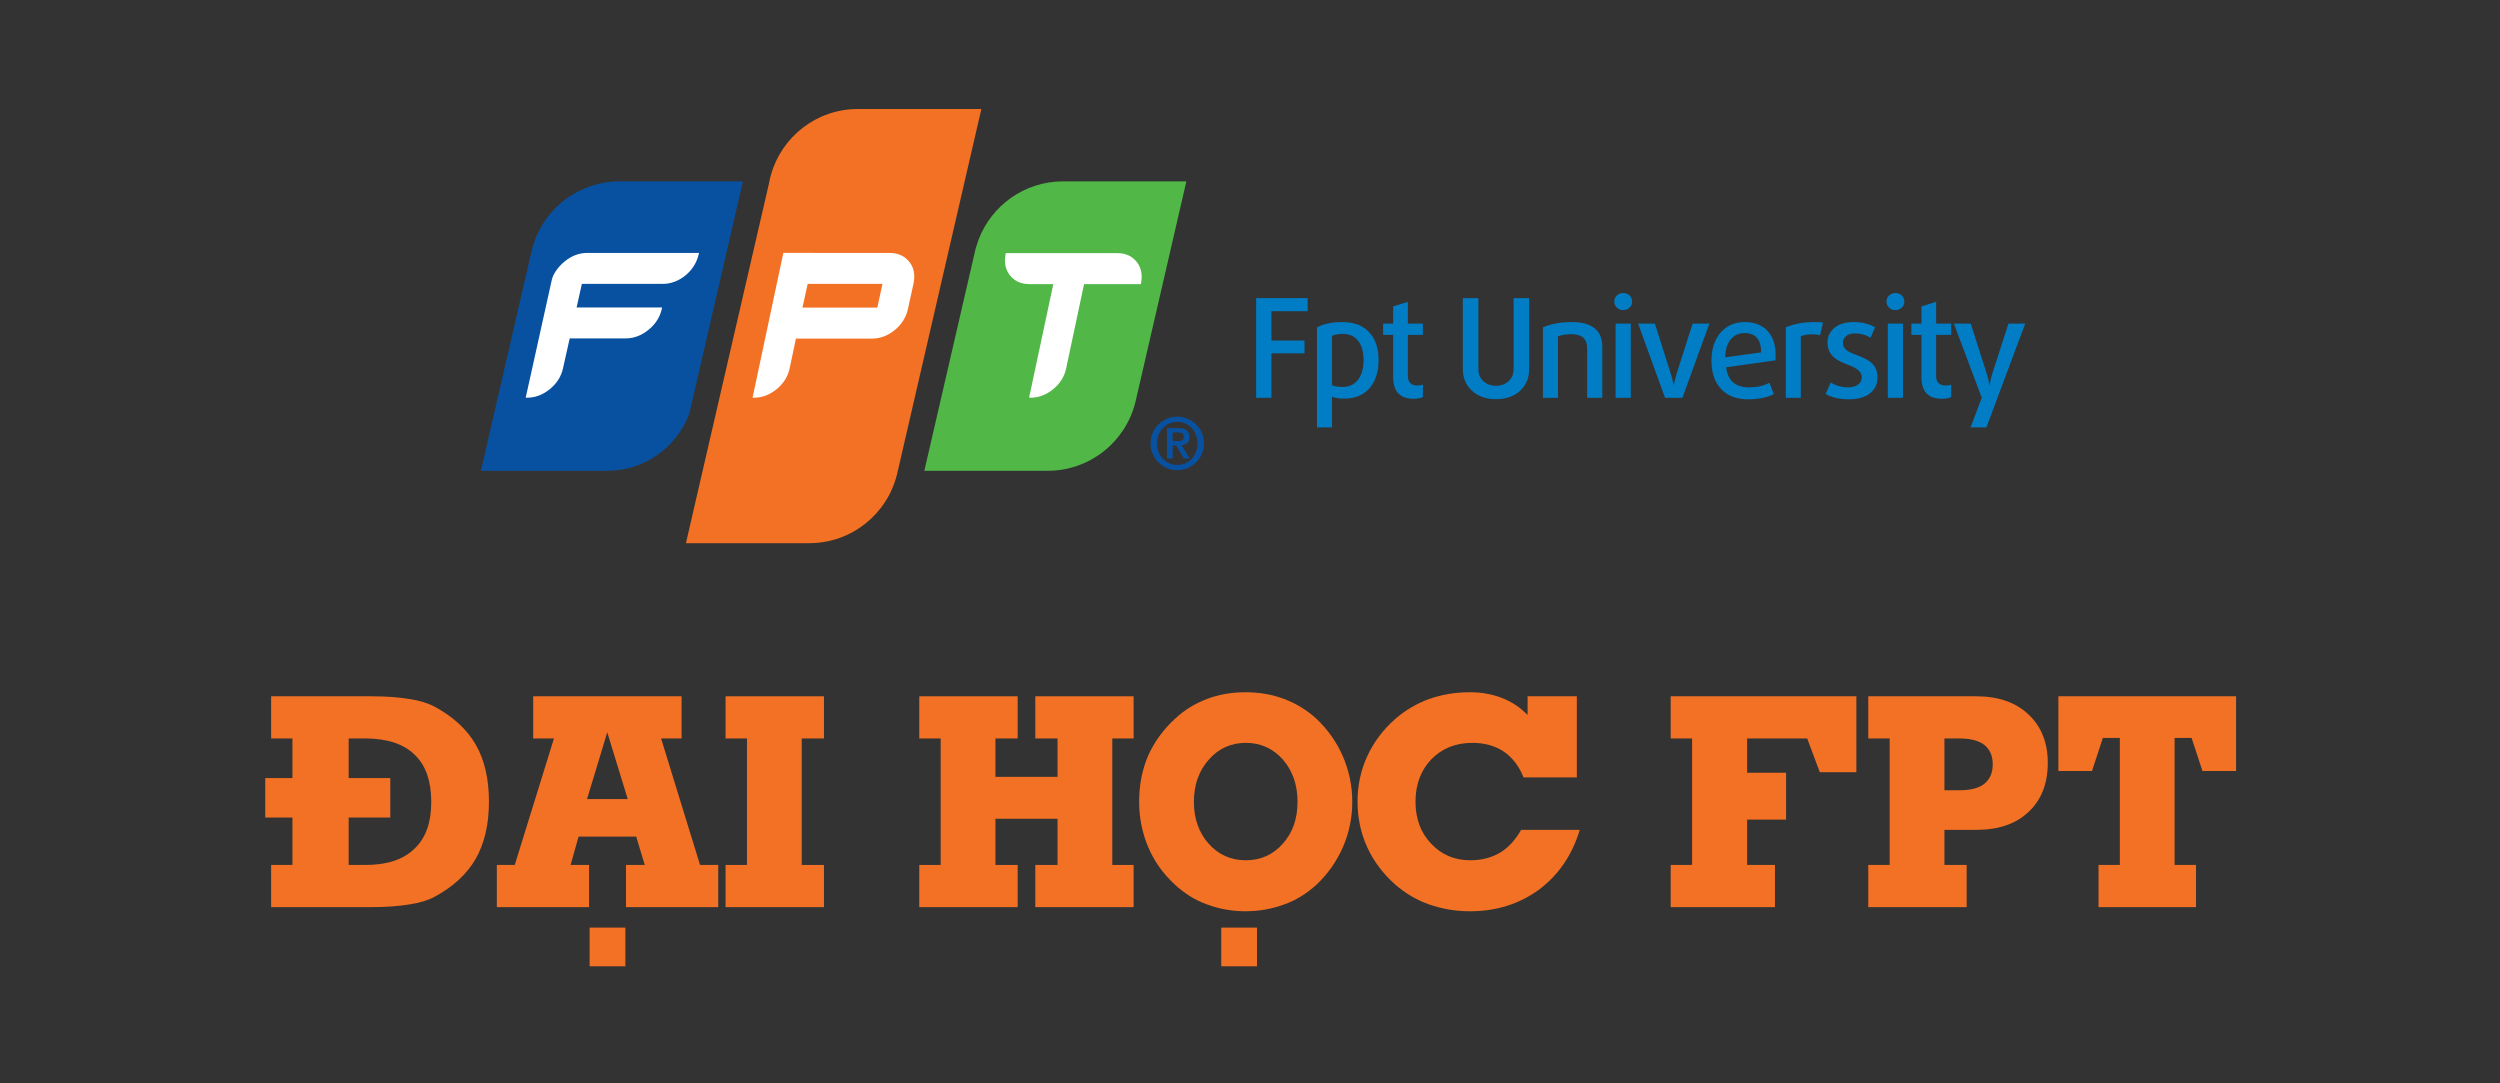 <?xml version="1.0" encoding="UTF-8"?>
<svg xmlns="http://www.w3.org/2000/svg" xmlns:xlink="http://www.w3.org/1999/xlink" width="425.2pt" height="184.25pt" viewBox="0 0 425.2 184.25" version="1.1">
<rect x="0" y="0" width="425.2" height="184.25" fill="#333333" stroke="none"/>
<defs>
<g>
<symbol overflow="visible" id="glyph0-0">
<path style="stroke:none;" d="M 27.391 8.812 L 27.391 -35.109 L 2.484 -35.109 L 2.484 8.812 Z M 5.281 -32.312 L 24.594 -32.312 L 24.594 6.031 L 5.281 6.031 Z M 5.281 -32.312 "/>
</symbol>
<symbol overflow="visible" id="glyph0-1">
<path style="stroke:none;" d="M 18.031 0 C 20.516 0 22.656 -0.156 24.453 -0.453 C 26.188 -0.703 27.641 -1.141 28.781 -1.75 C 31.922 -3.438 34.266 -5.578 35.797 -8.219 C 37.297 -10.859 38.047 -14.094 38.047 -17.922 C 38.047 -21.812 37.297 -25.047 35.797 -27.641 C 34.312 -30.234 31.969 -32.375 28.781 -34.109 C 27.641 -34.703 26.188 -35.156 24.453 -35.406 C 22.656 -35.703 20.516 -35.859 18.031 -35.859 L 1 -35.859 L 1 -28.688 L 4.625 -28.688 L 4.625 -21.953 L 0 -21.953 L 0 -15.234 L 4.625 -15.234 L 4.625 -7.172 L 1 -7.172 L 1 0 Z M 16.984 -28.688 C 20.672 -28.688 23.5 -27.781 25.391 -25.938 C 27.281 -24.156 28.234 -21.469 28.234 -17.922 C 28.234 -14.344 27.281 -11.703 25.344 -9.906 C 23.453 -8.062 20.672 -7.172 16.984 -7.172 L 14.188 -7.172 L 14.188 -15.234 L 21.266 -15.234 L 21.266 -21.953 L 14.188 -21.953 L 14.188 -28.688 Z M 16.984 -28.688 "/>
</symbol>
<symbol overflow="visible" id="glyph0-2">
<path style="stroke:none;" d="M 15.781 0 L 15.781 -7.172 L 12.641 -7.172 L 14 -12 L 23.797 -12 L 25.25 -7.172 L 22.062 -7.172 L 22.062 0 L 37.75 0 L 37.75 -7.172 L 34.656 -7.172 L 28.031 -28.688 L 31.516 -28.688 L 31.516 -35.859 L 6.281 -35.859 L 6.281 -28.688 L 9.812 -28.688 L 3.141 -7.172 L 0.094 -7.172 L 0.094 0 Z M 18.875 -29.734 L 22.359 -18.375 L 15.438 -18.375 Z M 18.875 -29.734 "/>
</symbol>
<symbol overflow="visible" id="glyph0-3">
<path style="stroke:none;" d="M -15.828 10.062 L -15.828 3.484 L -21.906 3.484 L -21.906 10.062 Z M -15.828 10.062 "/>
</symbol>
<symbol overflow="visible" id="glyph0-4">
<path style="stroke:none;" d="M 17.922 0 L 17.922 -7.172 L 14.141 -7.172 L 14.141 -28.688 L 17.922 -28.688 L 17.922 -35.859 L 1.188 -35.859 L 1.188 -28.688 L 4.828 -28.688 L 4.828 -7.172 L 1.188 -7.172 L 1.188 0 Z M 17.922 0 "/>
</symbol>
<symbol overflow="visible" id="glyph0-5">
<path style="stroke:none;" d=""/>
</symbol>
<symbol overflow="visible" id="glyph0-6">
<path style="stroke:none;" d="M 17.922 0 L 17.922 -7.172 L 14.141 -7.172 L 14.141 -15.031 L 24.703 -15.031 L 24.703 -7.172 L 20.922 -7.172 L 20.922 0 L 37.641 0 L 37.641 -7.172 L 34.016 -7.172 L 34.016 -28.688 L 37.641 -28.688 L 37.641 -35.859 L 20.922 -35.859 L 20.922 -28.688 L 24.703 -28.688 L 24.703 -22.156 L 14.141 -22.156 L 14.141 -28.688 L 17.922 -28.688 L 17.922 -35.859 L 1.188 -35.859 L 1.188 -28.688 L 4.828 -28.688 L 4.828 -7.172 L 1.188 -7.172 L 1.188 0 Z M 17.922 0 "/>
</symbol>
<symbol overflow="visible" id="glyph0-7">
<path style="stroke:none;" d="M 11.609 -25.094 C 13.25 -26.984 15.391 -27.938 17.875 -27.938 C 20.422 -27.938 22.516 -26.984 24.203 -25.094 C 25.844 -23.203 26.688 -20.812 26.688 -17.922 C 26.688 -14.984 25.844 -12.641 24.203 -10.812 C 22.516 -8.906 20.422 -7.969 17.875 -7.969 C 15.344 -7.969 13.25 -8.906 11.547 -10.812 C 9.906 -12.703 9.062 -15.031 9.062 -17.922 C 9.062 -20.766 9.906 -23.203 11.609 -25.094 Z M 1.297 -10.203 C 2.297 -7.812 3.828 -5.672 5.828 -3.828 C 7.422 -2.344 9.266 -1.188 11.297 -0.453 C 13.344 0.297 15.531 0.703 17.828 0.703 C 20.172 0.703 22.359 0.297 24.406 -0.453 C 26.391 -1.141 28.234 -2.297 29.922 -3.828 C 31.875 -5.672 33.359 -7.812 34.406 -10.203 C 35.453 -12.594 36 -15.188 36 -17.922 C 36 -20.609 35.453 -23.203 34.406 -25.641 C 33.359 -28.031 31.875 -30.172 29.922 -32.016 C 28.234 -33.562 26.391 -34.656 24.406 -35.406 C 22.406 -36.156 20.219 -36.547 17.828 -36.547 C 15.438 -36.547 13.25 -36.156 11.297 -35.406 C 9.312 -34.656 7.469 -33.562 5.828 -32.016 C 3.781 -30.125 2.297 -28.031 1.25 -25.688 C 0.25 -23.312 -0.25 -20.766 -0.25 -17.922 C -0.25 -15.141 0.297 -12.547 1.297 -10.203 Z M 1.297 -10.203 "/>
</symbol>
<symbol overflow="visible" id="glyph0-8">
<path style="stroke:none;" d="M 25.5 -9.266 C 24.047 -8.422 22.359 -7.969 20.422 -7.969 C 17.734 -7.969 15.531 -8.906 13.75 -10.812 C 12 -12.641 11.109 -15.031 11.109 -17.922 C 11.109 -20.859 12 -23.25 13.797 -25.141 C 15.594 -26.984 17.922 -27.938 20.766 -27.938 C 22.859 -27.938 24.656 -27.438 26.141 -26.438 C 27.594 -25.453 28.734 -23.953 29.484 -22.062 L 38.547 -22.062 L 38.547 -35.859 L 30.172 -35.859 L 30.172 -32.672 C 28.984 -33.906 27.531 -34.906 25.844 -35.562 C 24.203 -36.203 22.359 -36.547 20.359 -36.547 C 17.875 -36.547 15.594 -36.156 13.438 -35.406 C 11.359 -34.656 9.406 -33.516 7.672 -32.016 C 5.578 -30.172 3.984 -28.031 2.891 -25.641 C 1.797 -23.25 1.25 -20.719 1.25 -17.922 C 1.25 -15.188 1.797 -12.594 2.891 -10.203 C 3.984 -7.812 5.578 -5.672 7.672 -3.828 C 9.406 -2.344 11.297 -1.188 13.438 -0.453 C 15.594 0.297 17.875 0.703 20.359 0.703 C 24.891 0.703 28.781 -0.547 32.125 -2.984 C 35.453 -5.484 37.75 -8.859 39.047 -13.141 L 29.078 -13.141 C 28.078 -11.406 26.891 -10.109 25.5 -9.266 Z M 25.5 -9.266 "/>
</symbol>
<symbol overflow="visible" id="glyph0-9">
<path style="stroke:none;" d="M 18.922 0 L 18.922 -7.172 L 14.188 -7.172 L 14.188 -14.891 L 20.812 -14.891 L 20.812 -22.859 L 14.188 -22.859 L 14.188 -28.688 L 24.406 -28.688 L 26.547 -22.953 L 32.766 -22.953 L 32.766 -35.859 L 1.188 -35.859 L 1.188 -28.688 L 4.828 -28.688 L 4.828 -7.172 L 1.188 -7.172 L 1.188 0 Z M 18.922 0 "/>
</symbol>
<symbol overflow="visible" id="glyph0-10">
<path style="stroke:none;" d="M 16.625 -28.688 C 18.531 -28.688 19.969 -28.328 20.922 -27.594 C 21.859 -26.844 22.359 -25.75 22.359 -24.297 C 22.359 -22.812 21.859 -21.719 20.922 -20.969 C 19.969 -20.219 18.531 -19.875 16.625 -19.875 L 14.141 -19.875 L 14.141 -28.688 Z M 17.922 0 L 17.922 -7.172 L 14.141 -7.172 L 14.141 -13.141 L 19.562 -13.141 C 23.312 -13.141 26.297 -14.141 28.438 -16.188 C 30.625 -18.219 31.719 -21.016 31.719 -24.5 C 31.719 -27.984 30.625 -30.719 28.438 -32.766 C 26.297 -34.812 23.312 -35.859 19.562 -35.859 L 1.188 -35.859 L 1.188 -28.688 L 4.828 -28.688 L 4.828 -7.172 L 1.188 -7.172 L 1.188 0 Z M 17.922 0 "/>
</symbol>
<symbol overflow="visible" id="glyph0-11">
<path style="stroke:none;" d="M 24.203 0 L 24.203 -7.172 L 20.562 -7.172 L 20.562 -28.781 L 23.453 -28.781 L 25.297 -23.156 L 31.016 -23.156 L 31.016 -35.859 L 0.797 -35.859 L 0.797 -23.156 L 6.516 -23.156 L 8.359 -28.781 L 11.25 -28.781 L 11.25 -7.172 L 7.625 -7.172 L 7.625 0 Z M 24.203 0 "/>
</symbol>
</g>
</defs>
<g id="surface1">
<path style=" stroke:none;fill-rule:nonzero;fill:rgb(3.499%,31.799%,63.1%);fill-opacity:1;" d="M 199.441 75.023 L 200.285 75.023 C 200.848 75.023 201.344 74.945 201.344 74.258 C 201.344 73.645 200.789 73.547 200.297 73.547 L 199.441 73.547 Z M 198.48 72.816 L 200.398 72.816 C 201.629 72.816 202.305 73.246 202.305 74.332 C 202.305 75.219 201.797 75.641 200.953 75.719 L 202.336 77.973 L 201.355 77.973 L 200.02 75.754 L 199.441 75.754 L 199.441 77.973 L 198.48 77.973 Z M 203.68 75.414 C 203.68 73.285 202.137 71.746 200.23 71.746 C 198.328 71.746 196.793 73.285 196.793 75.414 C 196.793 77.547 198.328 79.082 200.23 79.082 C 202.137 79.082 203.68 77.547 203.68 75.414 M 195.684 75.414 C 195.684 72.906 197.723 70.867 200.23 70.867 C 202.742 70.867 204.781 72.906 204.781 75.414 C 204.781 77.922 202.742 79.969 200.23 79.969 C 197.723 79.969 195.684 77.922 195.684 75.414 "/>
<path style=" stroke:none;fill-rule:nonzero;fill:rgb(3.499%,31.799%,63.1%);fill-opacity:1;" d="M 105.375 30.848 C 98.574 30.848 92.805 35.27 90.785 41.395 C 90.738 41.531 90.695 41.668 90.656 41.809 L 90.32 43.121 L 81.789 80.07 L 103.277 80.07 C 109.695 80.07 115.168 76.004 117.246 70.301 L 118.059 66.785 L 126.355 30.848 L 105.375 30.848 "/>
<path style=" stroke:none;fill-rule:nonzero;fill:rgb(95.299%,44.299%,14.099%);fill-opacity:1;" d="M 145.914 18.539 C 138.887 18.539 132.965 23.258 131.137 29.699 C 131 30.184 130.883 30.676 130.793 31.176 L 116.664 92.383 L 137.641 92.383 C 144.828 92.383 150.859 87.445 152.535 80.773 L 152.535 80.777 L 152.543 80.777 L 166.91 18.539 L 145.914 18.539 "/>
<path style=" stroke:none;fill-rule:nonzero;fill:rgb(31.799%,72.198%,28.2%);fill-opacity:1;" d="M 180.801 30.848 C 174.238 30.848 168.637 34.965 166.438 40.754 C 166.328 41.051 165.938 42.273 165.938 42.273 L 157.211 80.07 L 178.191 80.07 C 185.402 80.07 191.449 75.105 193.105 68.406 L 193.105 68.41 L 201.777 30.848 L 180.801 30.848 "/>
<path style=" stroke:none;fill-rule:nonzero;fill:rgb(100%,100%,100%);fill-opacity:1;" d="M 96.016 44.48 C 94.832 45.457 94.07 46.648 93.848 47.605 L 89.41 67.641 L 89.66 67.637 C 91.047 67.637 92.344 67.145 93.523 66.176 C 94.711 65.203 95.461 64.016 95.754 62.645 L 96.895 57.555 L 106.422 57.555 C 107.801 57.555 109.105 57.062 110.305 56.09 C 111.496 55.117 112.254 53.926 112.555 52.543 L 112.605 52.289 L 98.07 52.289 L 98.965 48.281 L 112.73 48.281 C 114.109 48.281 115.414 47.793 116.598 46.828 C 117.773 45.859 118.504 44.645 118.828 43.273 L 118.887 43.02 L 99.879 43.016 C 98.496 43.016 97.199 43.512 96.016 44.48 "/>
<path style=" stroke:none;fill-rule:nonzero;fill:rgb(100%,100%,100%);fill-opacity:1;" d="M 193.027 44.203 C 192.266 43.441 191.266 43.055 190.062 43.055 L 171.062 43.055 L 171.031 43.223 C 170.957 43.594 170.922 43.938 170.922 44.266 C 170.922 45.426 171.312 46.398 172.074 47.168 C 172.84 47.93 173.836 48.32 175.043 48.32 L 179.148 48.32 L 175.027 67.641 L 175.281 67.641 C 176.66 67.641 177.957 67.152 179.133 66.188 C 180.309 65.223 181.047 64.031 181.332 62.652 L 184.379 48.32 L 194.035 48.32 L 194.07 48.152 C 194.141 47.797 194.176 47.434 194.176 47.074 C 194.176 45.93 193.789 44.965 193.027 44.203 "/>
<path style=" stroke:none;fill-rule:nonzero;fill:rgb(100%,100%,100%);fill-opacity:1;" d="M 137.371 48.285 L 150.09 48.285 L 149.211 52.316 L 136.484 52.316 Z M 151.348 43.02 L 138.504 43.02 L 138.512 43.004 L 133.234 43.004 L 127.996 67.641 L 128.254 67.641 C 129.633 67.641 130.93 67.148 132.105 66.18 C 133.277 65.211 134.02 64.02 134.305 62.645 L 135.371 57.586 L 148.332 57.586 C 149.711 57.586 151.008 57.094 152.184 56.133 C 153.355 55.172 154.105 53.977 154.418 52.57 L 155.395 48.117 C 155.465 47.77 155.5 47.406 155.5 47.035 C 155.5 45.898 155.109 44.934 154.332 44.172 C 153.555 43.406 152.551 43.02 151.348 43.02 "/>
<path style=" stroke:none;fill-rule:nonzero;fill:rgb(0%,48.999%,77.299%);fill-opacity:1;" d="M 216.246 52.93 L 216.246 57.914 L 221.871 57.914 L 221.871 60.094 L 216.246 60.094 L 216.246 67.656 L 213.648 67.656 L 213.648 50.703 L 222.406 50.703 L 222.406 52.93 L 216.246 52.93 "/>
<path style=" stroke:none;fill-rule:nonzero;fill:rgb(0%,48.999%,77.299%);fill-opacity:1;" d="M 231 57.984 C 230.391 57.188 229.52 56.789 228.379 56.789 C 227.629 56.789 227.02 56.902 226.551 57.117 L 226.551 65.523 C 226.988 65.715 227.598 65.809 228.379 65.809 C 229.504 65.809 230.387 65.379 231.023 64.52 C 231.617 63.707 231.914 62.613 231.914 61.238 C 231.914 59.852 231.609 58.766 231 57.984 Z M 232.969 65.973 C 231.922 67.188 230.469 67.797 228.613 67.797 C 227.848 67.797 227.156 67.695 226.551 67.492 L 226.551 72.691 L 223.996 72.691 L 223.996 55.668 C 225.121 55.074 226.566 54.777 228.332 54.777 C 230.281 54.777 231.797 55.355 232.871 56.512 C 233.938 57.648 234.465 59.227 234.465 61.238 C 234.465 63.223 233.965 64.801 232.969 65.973 "/>
<path style=" stroke:none;fill-rule:nonzero;fill:rgb(0%,48.999%,77.299%);fill-opacity:1;" d="M 242.004 67.539 C 241.602 67.727 241.07 67.82 240.414 67.82 C 238.105 67.82 236.949 66.586 236.949 64.121 L 236.949 56.953 L 235.242 56.953 L 235.242 55.035 L 236.949 55.035 L 236.949 52.109 L 239.453 51.336 L 239.453 55.035 L 242.004 55.035 L 242.004 56.953 L 239.453 56.953 L 239.453 63.98 C 239.453 65.039 240.016 65.574 241.141 65.574 C 241.469 65.574 241.758 65.516 242.004 65.406 L 242.004 67.539 "/>
<path style=" stroke:none;fill-rule:nonzero;fill:rgb(0%,48.999%,77.299%);fill-opacity:1;" d="M 260.082 62.715 C 260.082 64.309 259.543 65.578 258.469 66.531 C 257.422 67.438 256.078 67.891 254.441 67.891 C 252.801 67.891 251.469 67.438 250.438 66.531 C 249.344 65.578 248.797 64.309 248.797 62.715 L 248.797 50.703 L 251.441 50.703 L 251.441 62.738 C 251.441 63.613 251.73 64.316 252.309 64.848 C 252.871 65.359 253.582 65.617 254.441 65.617 C 255.297 65.617 256.008 65.359 256.57 64.848 C 257.145 64.316 257.438 63.613 257.438 62.738 L 257.438 50.703 L 260.082 50.703 L 260.082 62.715 "/>
<path style=" stroke:none;fill-rule:nonzero;fill:rgb(0%,48.999%,77.299%);fill-opacity:1;" d="M 269.941 67.656 L 269.941 59.227 C 269.941 57.633 269.059 56.84 267.293 56.84 C 266.355 56.84 265.586 56.961 264.977 57.211 L 264.977 67.656 L 262.426 67.656 L 262.426 55.668 C 263.879 55.074 265.492 54.777 267.27 54.777 C 270.77 54.777 272.52 56.184 272.52 58.992 L 272.52 67.656 L 269.941 67.656 "/>
<path style=" stroke:none;fill-rule:nonzero;fill:rgb(0%,48.999%,77.299%);fill-opacity:1;" d="M 274.785 67.656 L 274.785 55.035 L 277.363 55.035 L 277.363 67.656 Z M 277.152 52.32 C 276.855 52.602 276.5 52.742 276.074 52.742 C 275.656 52.742 275.297 52.602 275 52.32 C 274.703 52.039 274.555 51.695 274.555 51.285 C 274.555 50.883 274.703 50.539 275 50.258 C 275.297 49.977 275.656 49.836 276.074 49.836 C 276.5 49.836 276.855 49.977 277.152 50.258 C 277.449 50.539 277.598 50.883 277.598 51.285 C 277.598 51.695 277.449 52.039 277.152 52.32 "/>
<path style=" stroke:none;fill-rule:nonzero;fill:rgb(0%,48.999%,77.299%);fill-opacity:1;" d="M 286.145 67.656 L 283.195 67.656 L 278.605 55.035 L 281.461 55.035 L 284.133 63.465 C 284.336 64.074 284.508 64.73 284.645 65.43 L 284.695 65.43 C 284.832 64.73 284.996 64.074 285.188 63.465 L 287.879 55.035 L 290.734 55.035 L 286.145 67.656 "/>
<path style=" stroke:none;fill-rule:nonzero;fill:rgb(0%,48.999%,77.299%);fill-opacity:1;" d="M 299.539 59.93 C 299.523 57.742 298.586 56.652 296.73 56.652 C 295.73 56.652 294.941 57.012 294.363 57.727 C 293.758 58.461 293.441 59.477 293.43 60.773 Z M 301.977 61.285 L 293.59 62.457 C 293.855 64.738 295.145 65.879 297.457 65.879 C 298.828 65.879 299.992 65.617 300.945 65.105 L 301.691 67.023 C 300.555 67.617 299.086 67.914 297.293 67.914 C 295.324 67.914 293.793 67.32 292.699 66.133 C 291.625 64.98 291.086 63.379 291.086 61.336 C 291.086 59.383 291.594 57.805 292.609 56.605 C 293.641 55.387 295.027 54.777 296.773 54.777 C 298.398 54.777 299.68 55.277 300.617 56.277 C 301.535 57.273 301.996 58.625 301.996 60.324 C 301.996 60.746 301.988 61.066 301.977 61.285 "/>
<path style=" stroke:none;fill-rule:nonzero;fill:rgb(0%,48.999%,77.299%);fill-opacity:1;" d="M 309.562 57.004 C 309.188 56.906 308.758 56.859 308.273 56.859 C 307.465 56.859 306.801 56.973 306.281 57.188 L 306.281 67.656 L 303.73 67.656 L 303.73 55.668 C 305.141 55.074 306.77 54.777 308.625 54.777 C 309.25 54.777 309.727 54.809 310.055 54.871 L 309.562 57.004 "/>
<path style=" stroke:none;fill-rule:nonzero;fill:rgb(0%,48.999%,77.299%);fill-opacity:1;" d="M 318.062 66.883 C 317.203 67.57 315.992 67.914 314.434 67.914 C 312.918 67.914 311.605 67.617 310.5 67.023 L 311.363 65.059 C 312.27 65.605 313.27 65.879 314.359 65.879 C 315.051 65.879 315.605 65.719 316.027 65.406 C 316.445 65.098 316.656 64.676 316.656 64.145 C 316.656 63.316 315.91 62.629 314.41 62.082 C 313.27 61.66 312.465 61.246 312 60.844 C 311.215 60.203 310.824 59.359 310.824 58.312 C 310.824 57.254 311.215 56.402 312 55.762 C 312.793 55.105 313.879 54.777 315.254 54.777 C 316.676 54.777 317.898 55.074 318.93 55.668 L 318.133 57.445 C 317.336 56.945 316.469 56.699 315.531 56.699 C 314.879 56.699 314.359 56.855 313.984 57.164 C 313.629 57.461 313.445 57.844 313.445 58.312 C 313.445 58.828 313.66 59.25 314.082 59.578 C 314.344 59.797 314.859 60.047 315.625 60.324 C 316.828 60.777 317.664 61.191 318.133 61.566 C 318.93 62.207 319.324 63.074 319.324 64.164 C 319.324 65.324 318.906 66.227 318.062 66.883 "/>
<path style=" stroke:none;fill-rule:nonzero;fill:rgb(0%,48.999%,77.299%);fill-opacity:1;" d="M 321.082 67.656 L 321.082 55.035 L 323.66 55.035 L 323.66 67.656 Z M 323.449 52.32 C 323.148 52.602 322.793 52.742 322.371 52.742 C 321.949 52.742 321.59 52.602 321.293 52.32 C 320.996 52.039 320.852 51.695 320.852 51.285 C 320.852 50.883 320.996 50.539 321.293 50.258 C 321.59 49.977 321.949 49.836 322.371 49.836 C 322.793 49.836 323.148 49.977 323.449 50.258 C 323.742 50.539 323.891 50.883 323.891 51.285 C 323.891 51.695 323.742 52.039 323.449 52.32 "/>
<path style=" stroke:none;fill-rule:nonzero;fill:rgb(0%,48.999%,77.299%);fill-opacity:1;" d="M 331.855 67.539 C 331.449 67.727 330.914 67.82 330.262 67.82 C 327.949 67.82 326.797 66.586 326.797 64.121 L 326.797 56.953 L 325.086 56.953 L 325.086 55.035 L 326.797 55.035 L 326.797 52.109 L 329.301 51.336 L 329.301 55.035 L 331.855 55.035 L 331.855 56.953 L 329.301 56.953 L 329.301 63.98 C 329.301 65.039 329.863 65.574 330.988 65.574 C 331.312 65.574 331.602 65.516 331.855 65.406 L 331.855 67.539 "/>
<path style=" stroke:none;fill-rule:nonzero;fill:rgb(0%,48.999%,77.299%);fill-opacity:1;" d="M 337.848 72.691 L 335.156 72.691 L 337.055 67.656 L 332.32 55.035 L 335.18 55.035 L 337.922 63.605 C 338.105 64.199 338.254 64.828 338.363 65.504 L 338.41 65.504 C 338.504 64.816 338.645 64.184 338.832 63.605 L 341.598 55.035 L 344.449 55.035 L 337.848 72.691 "/>
<g style="fill:rgb(95.299%,44.299%,14.099%);fill-opacity:1;">
  <use xlink:href="#glyph0-1" x="45.114" y="154.284"/>
</g>
<g style="fill:rgb(95.299%,44.299%,14.099%);fill-opacity:1;">
  <use xlink:href="#glyph0-2" x="84.407" y="154.284"/>
</g>
<g style="fill:rgb(95.299%,44.299%,14.099%);fill-opacity:1;">
  <use xlink:href="#glyph0-3" x="122.192" y="154.284"/>
</g>
<g style="fill:rgb(95.299%,44.299%,14.099%);fill-opacity:1;">
  <use xlink:href="#glyph0-4" x="122.217" y="154.284"/>
</g>
<g style="fill:rgb(95.299%,44.299%,14.099%);fill-opacity:1;">
  <use xlink:href="#glyph0-5" x="141.328" y="154.284"/>
</g>
<g style="fill:rgb(95.299%,44.299%,14.099%);fill-opacity:1;">
  <use xlink:href="#glyph0-6" x="155.163" y="154.284"/>
</g>
<g style="fill:rgb(95.299%,44.299%,14.099%);fill-opacity:1;">
  <use xlink:href="#glyph0-7" x="193.995" y="154.284"/>
</g>
<g style="fill:rgb(95.299%,44.299%,14.099%);fill-opacity:1;">
  <use xlink:href="#glyph0-3" x="229.616" y="154.284"/>
</g>
<g style="fill:rgb(95.299%,44.299%,14.099%);fill-opacity:1;">
  <use xlink:href="#glyph0-8" x="229.641" y="154.284"/>
</g>
<g style="fill:rgb(95.299%,44.299%,14.099%);fill-opacity:1;">
  <use xlink:href="#glyph0-5" x="269.128" y="154.284"/>
</g>
<g style="fill:rgb(95.299%,44.299%,14.099%);fill-opacity:1;">
  <use xlink:href="#glyph0-9" x="282.963" y="154.284"/>
</g>
<g style="fill:rgb(95.299%,44.299%,14.099%);fill-opacity:1;">
  <use xlink:href="#glyph0-10" x="316.566" y="154.284"/>
</g>
<g style="fill:rgb(95.299%,44.299%,14.099%);fill-opacity:1;">
  <use xlink:href="#glyph0-11" x="349.294" y="154.284"/>
</g>
</g>
</svg>
